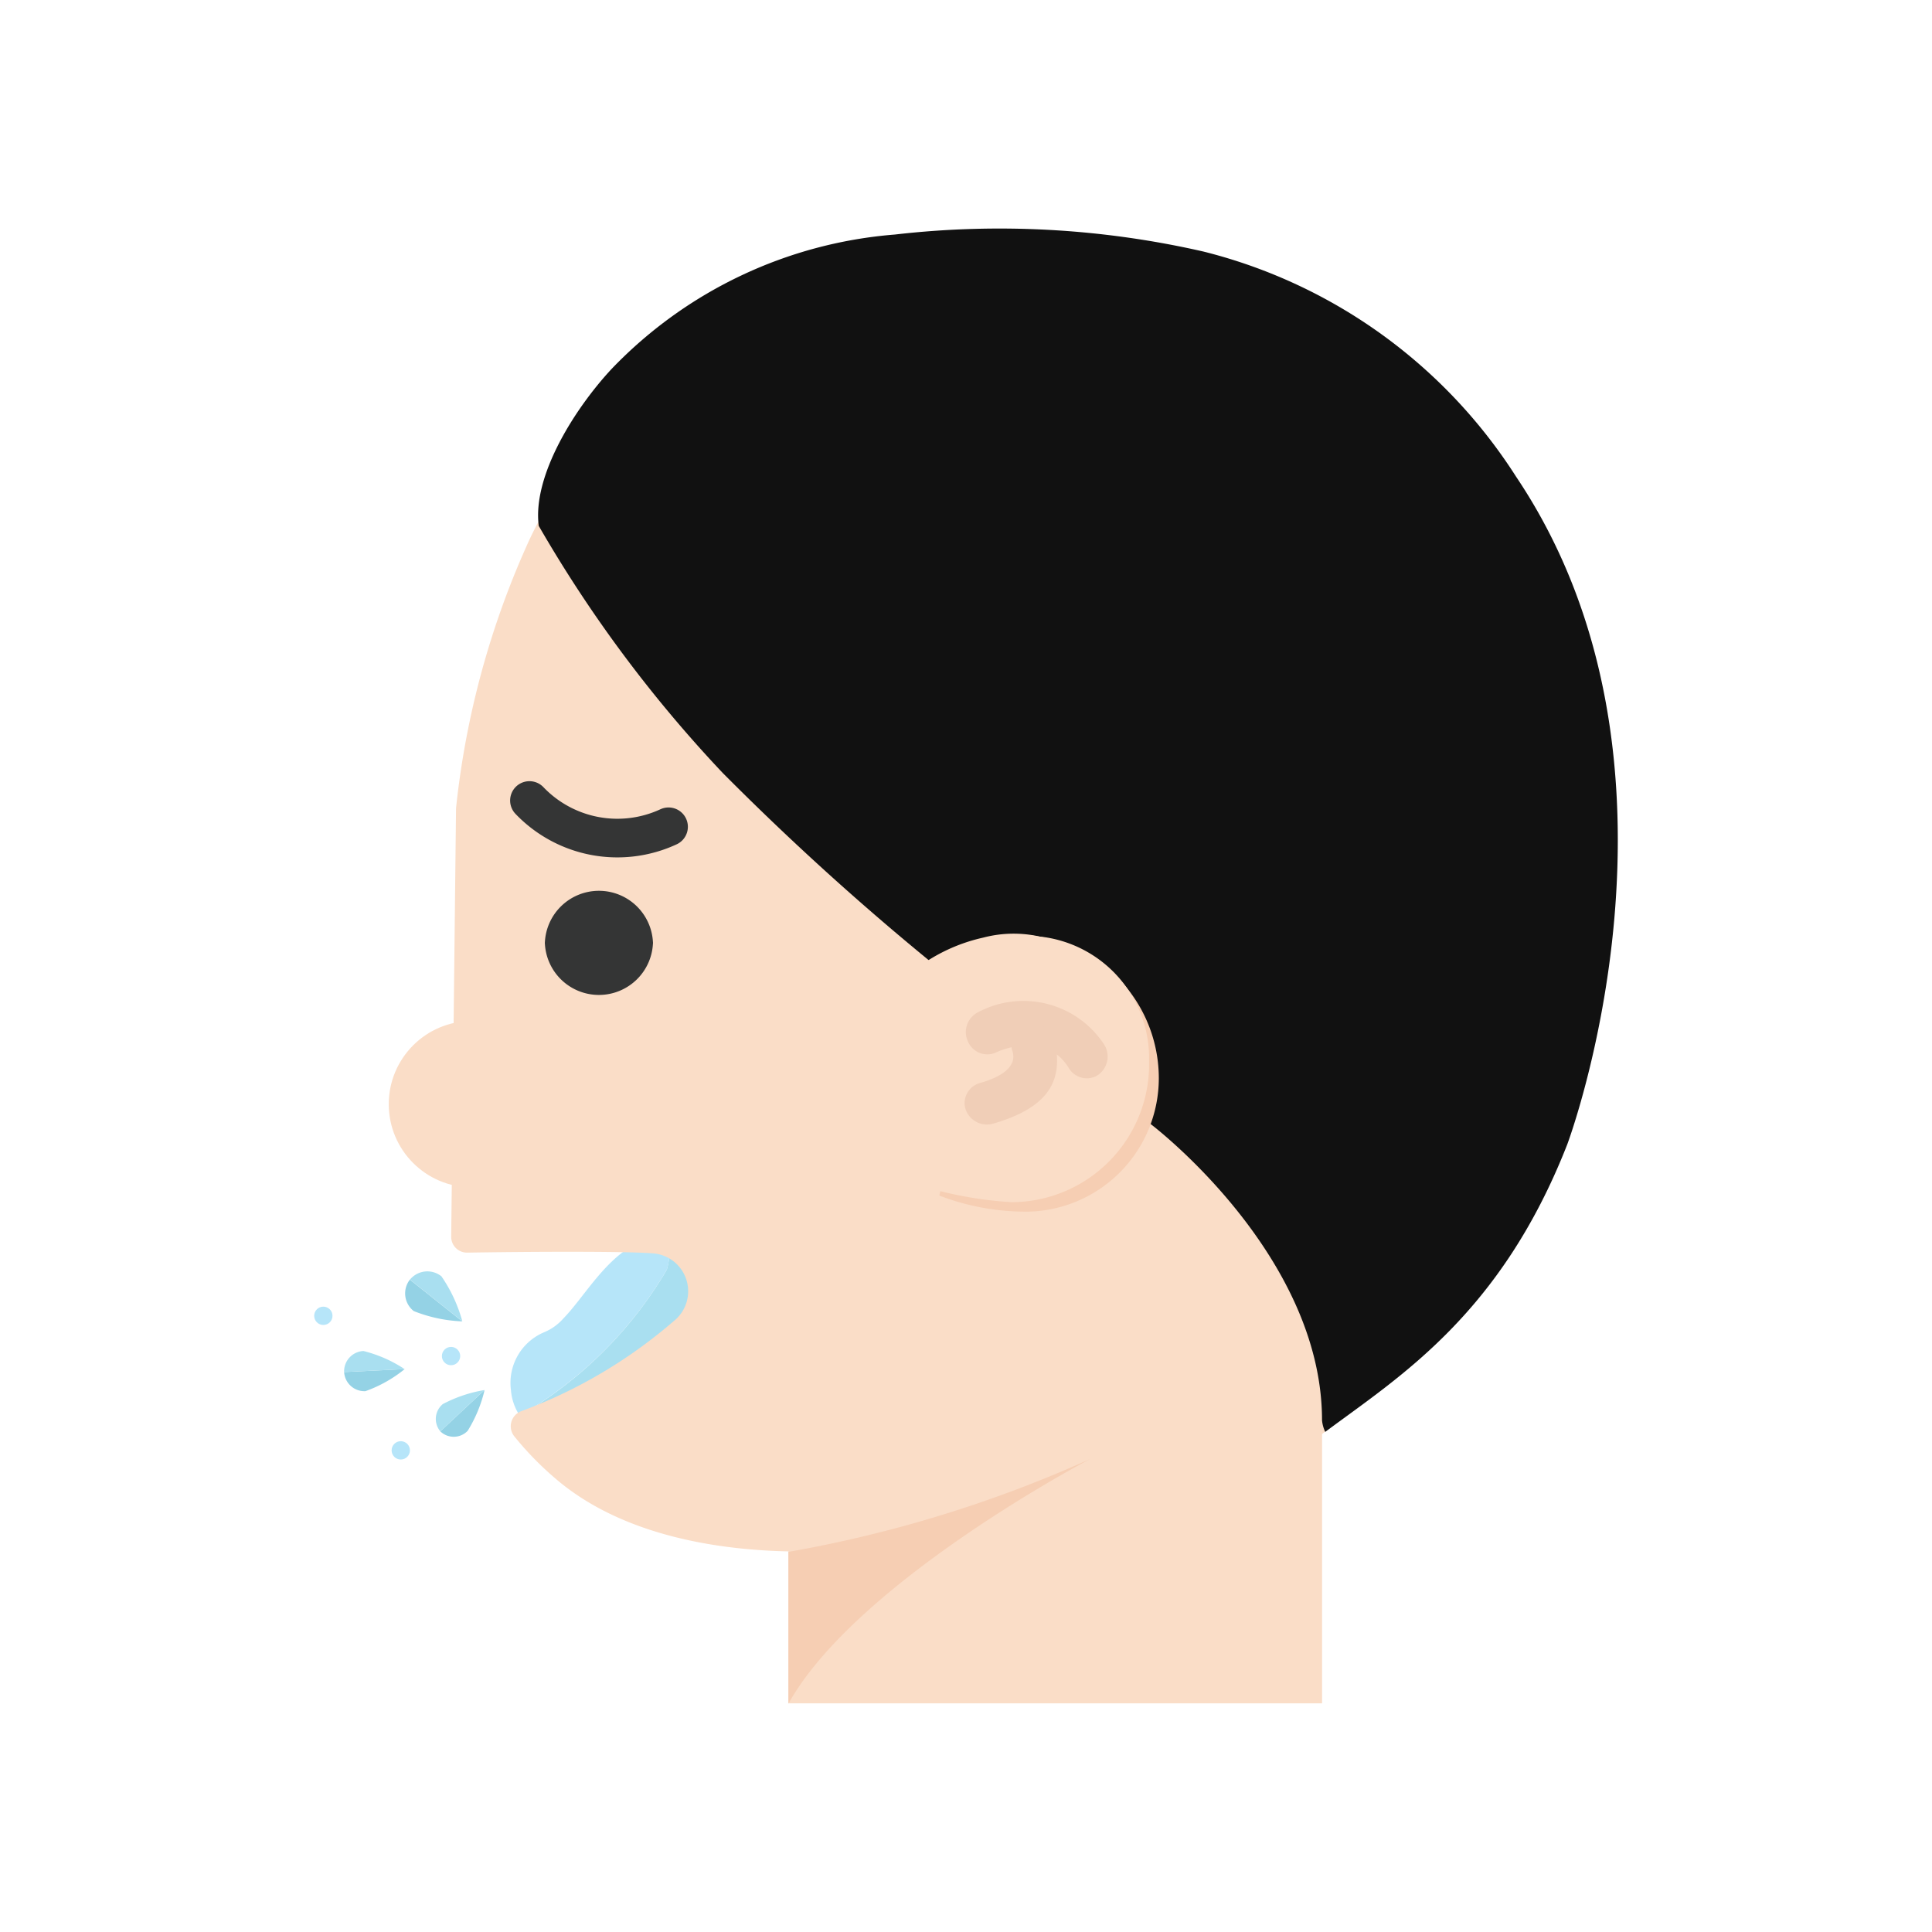 <svg xmlns="http://www.w3.org/2000/svg" width="50" height="50" viewBox="0 0 50 50">
    <defs>
        <style>
            .cls-1{fill:#fff}.cls-2{fill:#a9dff0}.cls-3{fill:#b6e5f9}.cls-4{fill:#faddc7}.cls-5,.cls-7{fill:none;stroke-linecap:round}.cls-5{stroke:#f4c1b4;stroke-linejoin:bevel}.cls-6{fill:#343535}.cls-7{stroke:#343535;stroke-miterlimit:10}.cls-8{fill:#111}.cls-9{fill:#f6ceb3}.cls-10{fill:#f0ceb7}.cls-11{fill:#94d2e5}
        </style>
    </defs>
    <g id="그룹_3061" data-name="그룹 3061" transform="translate(-578.419 -318.138)">
        <g id="그룹_3055" data-name="그룹 3055">
            <path id="사각형_2907" d="M0 0h50v50H0z" class="cls-1" data-name="사각형 2907" transform="translate(578.419 318.138)"/>
        </g>
        <g id="그룹_3060" data-name="그룹 3060">
            <path id="패스_3388" d="M597.807 350.583l-1.8 4.5-3.958-.057c-.071-.086-.128-.174-.183-.248a10.5 10.5 0 0 0 3.811-3.783 1.987 1.987 0 0 0 .04-.9 3.8 3.8 0 0 1 2.09.488z" class="cls-2" data-name="패스 3388"/>
            <path id="패스_3389" d="M595.72 350.09a1.987 1.987 0 0 1-.04.9 10.5 10.5 0 0 1-3.811 3.783 1.382 1.382 0 0 1-.227-.661 1.422 1.422 0 0 1 .848-1.491 1.342 1.342 0 0 0 .5-.352c.595-.608 1.16-1.713 2.176-2.072a1.973 1.973 0 0 1 .554-.107z" class="cls-3" data-name="패스 3389"/>
            <g id="그룹_3056" data-name="그룹 3056">
                <path id="패스_3390" d="M616.961 347.633c-.76 3.82-2.32 6.12-4.25 7.56-3.31 2.46-7.74 2.35-11.17 2.92-1.29.22-6.03.65-8.77-1.73a8.215 8.215 0 0 1-1.042-1.073.416.416 0 0 1 .184-.652 12.839 12.839 0 0 0 3.948-2.335.984.984 0 0 0-.57-1.75c-.732-.055-3.188-.043-4.78-.017a.409.409 0 0 1-.415-.417l.125-11.06v-.024a22.316 22.316 0 0 1 1.91-6.972 11.112 11.112 0 0 1 1.41-2.24 2.26 2.26 0 0 1 .21-.24 2.108 2.108 0 0 1 .25-.27c.11-.12.22-.23.33-.34.15-.14.31-.27.48-.41 4.01-3.12 10.91-2.4 10.91-2.4h.07a10.524 10.524 0 0 1 3.79.82c.04.01.08.03.12.04a13.041 13.041 0 0 1 6.04 5.22c3.42 5.4 1.22 15.37 1.22 15.37z" class="cls-4" data-name="패스 3390"/>
                <path id="사각형_2908" d="M0 0h13.81v9.215H0z" class="cls-4" data-name="사각형 2908" transform="translate(598.824 353.005)"/>
                <circle id="타원_799" cx="2.152" cy="2.152" r="2.152" class="cls-4" data-name="타원 799" transform="translate(588.48 344.562)"/>
                <path id="패스_3392" d="M593.919 343.887a1.4 1.4 0 0 1-1.4-1.395v.1a1.4 1.4 0 0 1 1.4-1.4 1.4 1.4 0 0 1 1.4 1.4v-.1a1.4 1.4 0 0 1-1.4 1.395z" class="cls-6" data-name="패스 3392"/>
                <path id="패스_3393" d="M592.121 338.855a3.148 3.148 0 0 0 3.6.68" class="cls-7" data-name="패스 3393"/>
                <path id="패스_3394" d="M609.568 324.649a13.478 13.478 0 0 1 8.089 5.828c5.011 7.458 1.323 17.277 1.323 17.277-1.723 4.4-4.335 6.005-6.264 7.441a.881.881 0 0 1-.083-.3c0-4.306-4.425-7.659-4.425-7.659a70.6 70.6 0 0 1-11.085-9.094 34.145 34.145 0 0 1-4.761-6.394c-.17-1.309.951-3.06 1.887-4.064a11.4 11.4 0 0 1 7.327-3.476 23.7 23.7 0 0 1 7.992.441z" class="cls-8" data-name="패스 3394"/>
                <path id="패스_3395" d="M602.73 349.08a6.254 6.254 0 0 0 2.3.415 3.455 3.455 0 0 0 3.379-3.458 3.721 3.721 0 0 0-3.087-3.659 3.817 3.817 0 0 0-1.113-.028z" class="cls-9" data-name="패스 3395"/>
                <path id="패스_3396" d="M601.114 348.4a10.085 10.085 0 0 0 3.478.85 3.569 3.569 0 0 0 3.565-3.653 3.165 3.165 0 0 0-2.83-3.221 3.088 3.088 0 0 0-1.465.028 4.472 4.472 0 0 0-2.384 1.409z" class="cls-4" data-name="패스 3396"/>
                <path id="패스_3397" d="M606.625 346.039a.546.546 0 0 1-.548-.263c-.605-.993-1.83-.427-1.882-.4a.544.544 0 0 1-.727-.287.575.575 0 0 1 .264-.755 2.5 2.5 0 0 1 3.265.84.583.583 0 0 1-.165.787.533.533 0 0 1-.207.078z" class="cls-10" data-name="패스 3397"/>
                <path id="패스_3398" d="M603.386 346.623a.545.545 0 0 1 .4-.458c1.117-.321.827-.82.817-.877a.543.543 0 0 1 .468-.625.575.575 0 0 1 .659.454c.142.806.044 1.622-1.605 2.1a.583.583 0 0 1-.715-.367.514.514 0 0 1-.024-.227z" class="cls-10" data-name="패스 3398"/>
                <path id="패스_3399" d="M598.824 358.3a32.76 32.76 0 0 0 7.8-2.4s-6.036 3.164-7.8 6.328z" class="cls-9" data-name="패스 3399"/>
            </g>
            <g id="그룹_3057" data-name="그룹 3057">
                <path id="패스_3400" d="M589.126 352.068a.581.581 0 0 1-.1-.813l1.356 1.08a3.778 3.778 0 0 1-1.256-.267z" class="cls-11" data-name="패스 3400"/>
                <path id="패스_3401" d="M590.384 352.335l-1.356-1.08a.582.582 0 0 1 .815-.086 3.8 3.8 0 0 1 .541 1.166z" class="cls-2" data-name="패스 3401"/>
            </g>
            <g id="그룹_3058" data-name="그룹 3058">
                <path id="패스_3402" d="M587.877 354.141a.526.526 0 0 1-.552-.494l1.566-.076a3.427 3.427 0 0 1-1.014.57z" class="cls-11" data-name="패스 3402"/>
                <path id="패스_3403" d="M588.891 353.571l-1.566.076a.526.526 0 0 1 .5-.545 3.435 3.435 0 0 1 1.066.469z" class="cls-2" data-name="패스 3403"/>
            </g>
            <g id="그룹_3059" data-name="그룹 3059">
                <path id="패스_3404" d="M590.523 355.167a.5.5 0 0 1-.708.015l1.145-1.07a3.551 3.551 0 0 1-.437 1.055z" class="cls-11" data-name="패스 3404"/>
                <path id="패스_3405" d="M590.96 354.112l-1.145 1.07a.5.5 0 0 1 .063-.706 3.544 3.544 0 0 1 1.082-.364z" class="cls-2" data-name="패스 3405"/>
            </g>
            <circle id="타원_800" cx=".237" cy=".237" r=".237" class="cls-3" data-name="타원 800" transform="translate(589.855 352.996)"/>
            <circle id="타원_801" cx=".237" cy=".237" r=".237" class="cls-3" data-name="타원 801" transform="translate(586.55 351.954)"/>
            <circle id="타원_802" cx=".237" cy=".237" r=".237" class="cls-3" data-name="타원 802" transform="translate(588.554 355.436)"/>
        </g>
    </g>
</svg>
